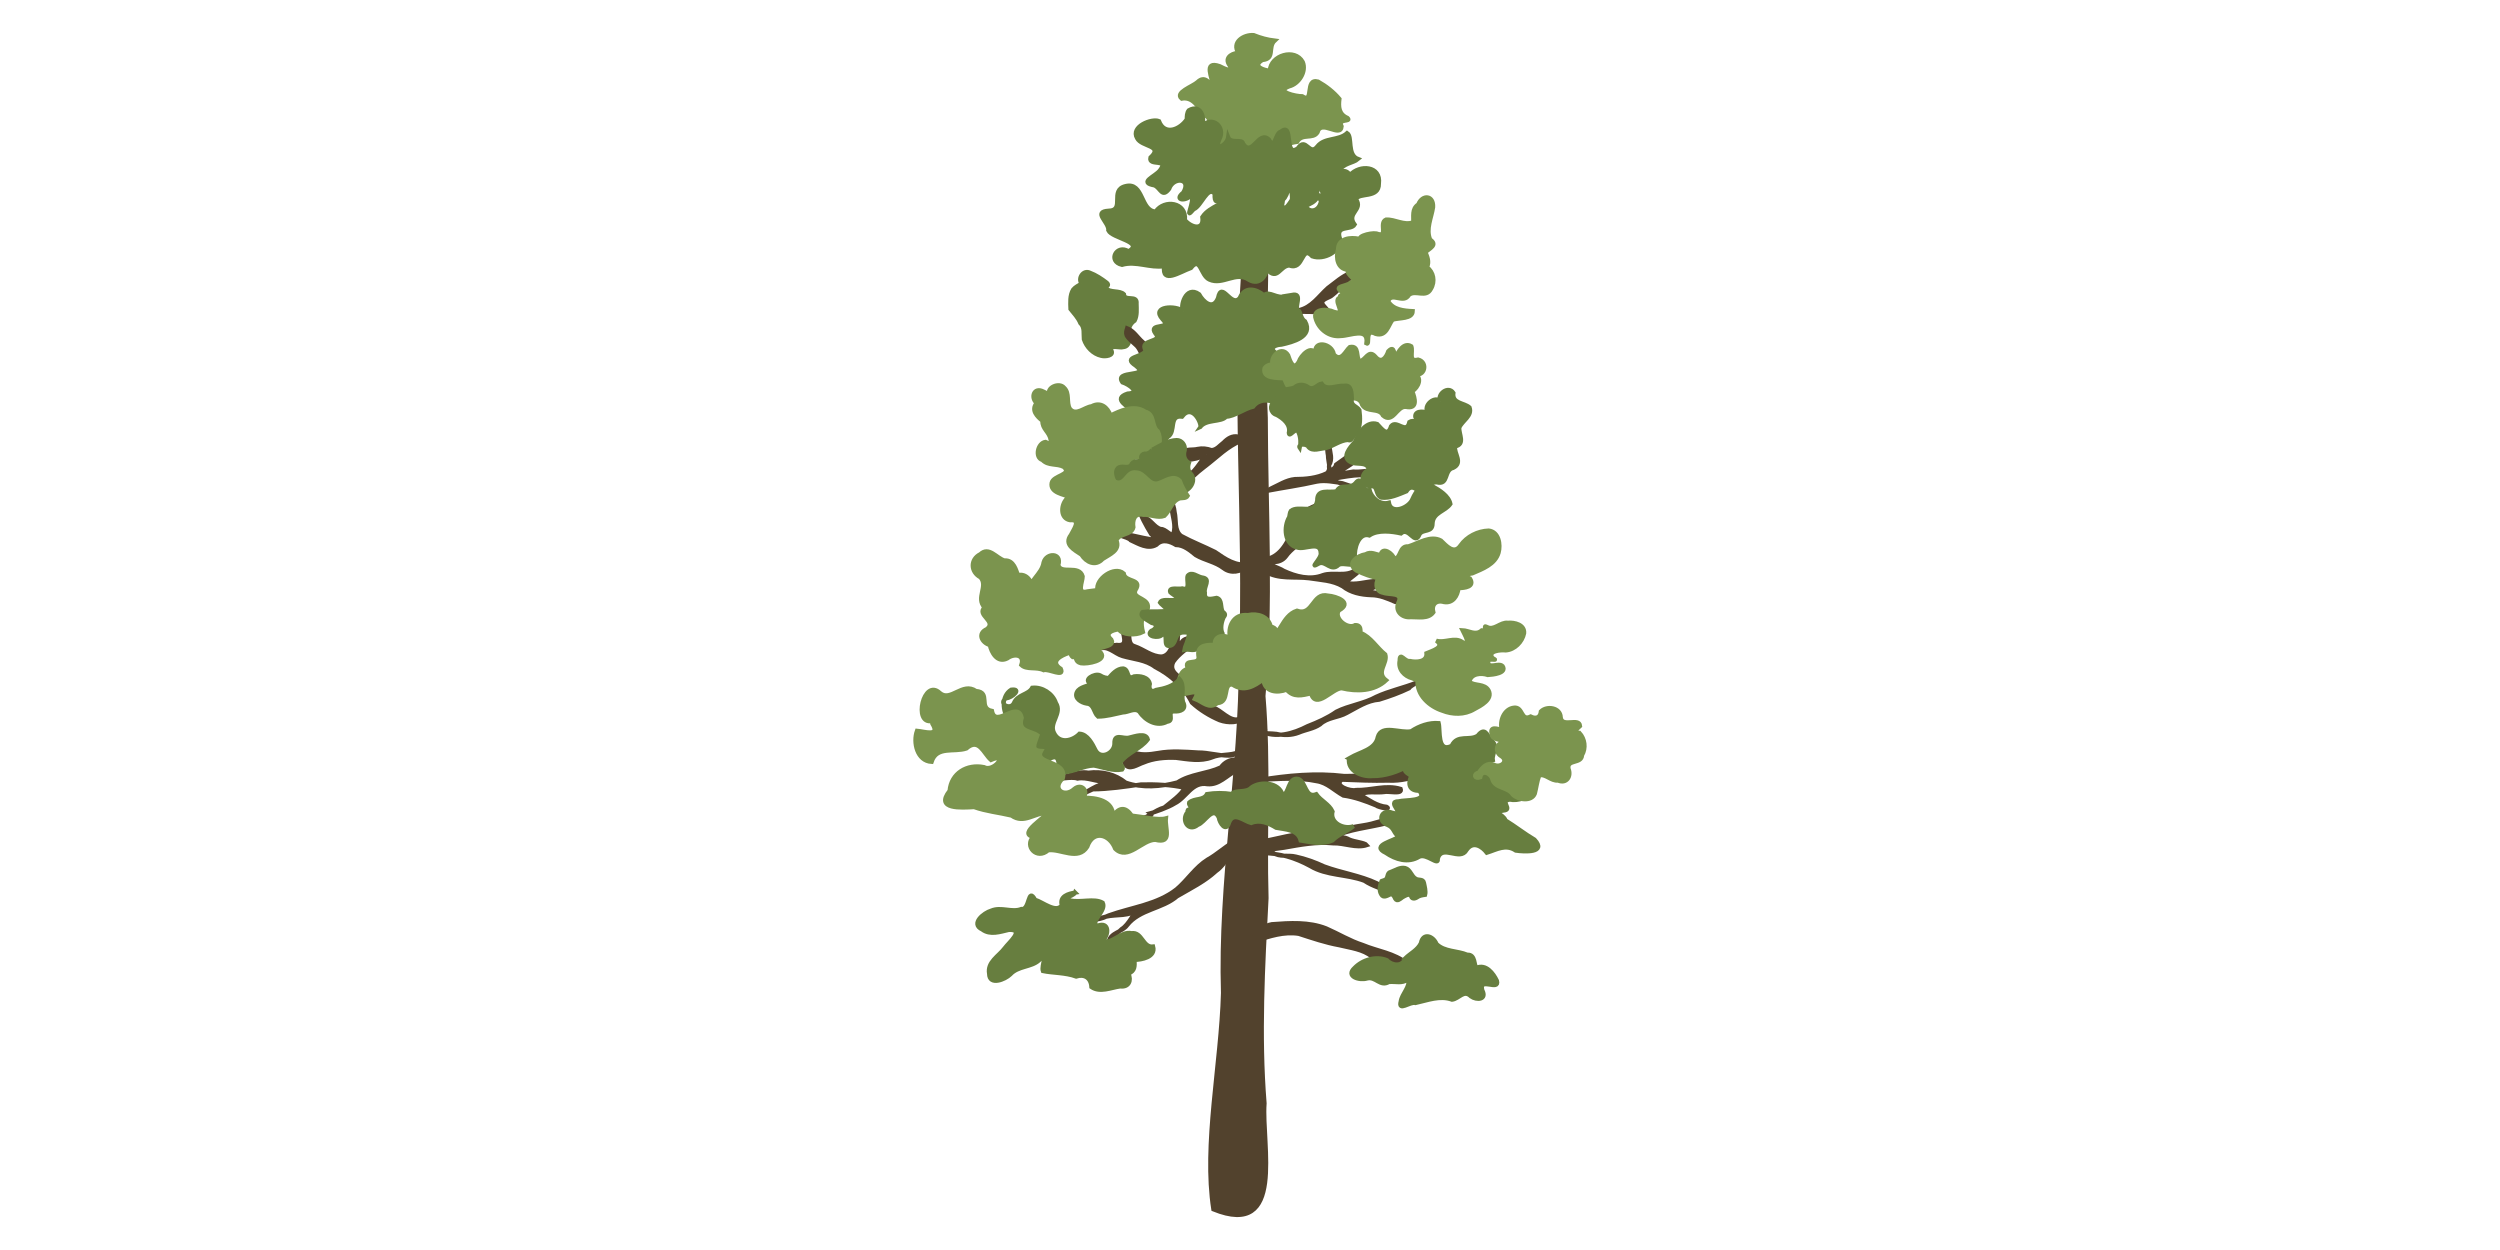 <?xml version="1.0" encoding="UTF-8" standalone="no"?>
<svg
   xmlns:dc="http://purl.org/dc/elements/1.1/"
   xmlns:cc="http://creativecommons.org/ns#"
   xmlns:rdf="http://www.w3.org/1999/02/22-rdf-syntax-ns#"
   xmlns:svg="http://www.w3.org/2000/svg"
   xmlns="http://www.w3.org/2000/svg"
   xmlns:sodipodi="http://sodipodi.sourceforge.net/DTD/sodipodi-0.dtd"
   xmlns:inkscape="http://www.inkscape.org/namespaces/inkscape"
   sodipodi:docname="forest-lodgepole-pine.svg"
   inkscape:version="1.0 (4035a4fb49, 2020-05-01)"
   id="svg8"
   version="1.1"
   viewBox="0 0 158.75 79.375"
   height="300"
   width="600">
  <defs
     id="defs2">
    <inkscape:path-effect
       lpeversion="1"
       is_visible="true"
       id="path-effect502"
       effect="spiro" />
    <inkscape:path-effect
       simplify_just_coalesce="false"
       simplify_individual_paths="false"
       helper_size="0"
       smooth_angles="360"
       threshold="0"
       steps="1"
       lpeversion="1"
       is_visible="true"
       id="path-effect500"
       effect="simplify" />
    <inkscape:path-effect
       lpeversion="1"
       is_visible="true"
       id="path-effect494"
       effect="spiro" />
    <inkscape:path-effect
       simplify_just_coalesce="false"
       simplify_individual_paths="false"
       helper_size="0"
       smooth_angles="360"
       threshold="0"
       steps="1"
       lpeversion="1"
       is_visible="true"
       id="path-effect492"
       effect="simplify" />
    <inkscape:path-effect
       lpeversion="1"
       is_visible="true"
       id="path-effect486"
       effect="spiro" />
    <inkscape:path-effect
       simplify_just_coalesce="false"
       simplify_individual_paths="false"
       helper_size="0"
       smooth_angles="360"
       threshold="0"
       steps="1"
       lpeversion="1"
       is_visible="true"
       id="path-effect484"
       effect="simplify" />
    <inkscape:path-effect
       lpeversion="1"
       is_visible="true"
       id="path-effect478"
       effect="spiro" />
    <inkscape:path-effect
       simplify_just_coalesce="false"
       simplify_individual_paths="false"
       helper_size="0"
       smooth_angles="360"
       threshold="0"
       steps="1"
       lpeversion="1"
       is_visible="true"
       id="path-effect476"
       effect="simplify" />
    <inkscape:path-effect
       lpeversion="1"
       is_visible="true"
       id="path-effect470"
       effect="spiro" />
    <inkscape:path-effect
       simplify_just_coalesce="false"
       simplify_individual_paths="false"
       helper_size="0"
       smooth_angles="360"
       threshold="0"
       steps="1"
       lpeversion="1"
       is_visible="true"
       id="path-effect468"
       effect="simplify" />
    <inkscape:path-effect
       lpeversion="1"
       is_visible="true"
       id="path-effect462"
       effect="spiro" />
    <inkscape:path-effect
       simplify_just_coalesce="false"
       simplify_individual_paths="false"
       helper_size="0"
       smooth_angles="360"
       threshold="0"
       steps="1"
       lpeversion="1"
       is_visible="true"
       id="path-effect460"
       effect="simplify" />
    <inkscape:path-effect
       lpeversion="1"
       is_visible="true"
       id="path-effect456"
       effect="spiro" />
    <inkscape:path-effect
       simplify_just_coalesce="false"
       simplify_individual_paths="false"
       helper_size="0"
       smooth_angles="360"
       threshold="0"
       steps="1"
       lpeversion="1"
       is_visible="true"
       id="path-effect454"
       effect="simplify" />
    <inkscape:path-effect
       lpeversion="1"
       is_visible="true"
       id="path-effect448"
       effect="spiro" />
    <inkscape:path-effect
       simplify_just_coalesce="false"
       simplify_individual_paths="false"
       helper_size="0"
       smooth_angles="360"
       threshold="0"
       steps="1"
       lpeversion="1"
       is_visible="true"
       id="path-effect446"
       effect="simplify" />
    <inkscape:path-effect
       lpeversion="1"
       is_visible="true"
       id="path-effect440"
       effect="spiro" />
    <inkscape:path-effect
       simplify_just_coalesce="false"
       simplify_individual_paths="false"
       helper_size="0"
       smooth_angles="360"
       threshold="0"
       steps="1"
       lpeversion="1"
       is_visible="true"
       id="path-effect438"
       effect="simplify" />
    <inkscape:path-effect
       lpeversion="1"
       is_visible="true"
       id="path-effect432"
       effect="spiro" />
    <inkscape:path-effect
       simplify_just_coalesce="false"
       simplify_individual_paths="false"
       helper_size="0"
       smooth_angles="360"
       threshold="0"
       steps="1"
       lpeversion="1"
       is_visible="true"
       id="path-effect430"
       effect="simplify" />
    <inkscape:path-effect
       lpeversion="1"
       is_visible="true"
       id="path-effect424"
       effect="spiro" />
    <inkscape:path-effect
       simplify_just_coalesce="false"
       simplify_individual_paths="false"
       helper_size="0"
       smooth_angles="360"
       threshold="0"
       steps="1"
       lpeversion="1"
       is_visible="true"
       id="path-effect422"
       effect="simplify" />
    <inkscape:path-effect
       lpeversion="1"
       is_visible="true"
       id="path-effect416"
       effect="spiro" />
    <inkscape:path-effect
       simplify_just_coalesce="false"
       simplify_individual_paths="false"
       helper_size="0"
       smooth_angles="360"
       threshold="0"
       steps="1"
       lpeversion="1"
       is_visible="true"
       id="path-effect414"
       effect="simplify" />
    <inkscape:path-effect
       lpeversion="1"
       is_visible="true"
       id="path-effect408"
       effect="spiro" />
    <inkscape:path-effect
       simplify_just_coalesce="false"
       simplify_individual_paths="false"
       helper_size="0"
       smooth_angles="360"
       threshold="0"
       steps="1"
       lpeversion="1"
       is_visible="true"
       id="path-effect406"
       effect="simplify" />
    <inkscape:path-effect
       lpeversion="1"
       is_visible="true"
       id="path-effect400"
       effect="spiro" />
    <inkscape:path-effect
       simplify_just_coalesce="false"
       simplify_individual_paths="false"
       helper_size="0"
       smooth_angles="360"
       threshold="0"
       steps="1"
       lpeversion="1"
       is_visible="true"
       id="path-effect398"
       effect="simplify" />
    <inkscape:path-effect
       lpeversion="1"
       is_visible="true"
       id="path-effect392"
       effect="spiro" />
    <inkscape:path-effect
       simplify_just_coalesce="false"
       simplify_individual_paths="false"
       helper_size="0"
       smooth_angles="360"
       threshold="0"
       steps="1"
       lpeversion="1"
       is_visible="true"
       id="path-effect390"
       effect="simplify" />
    <inkscape:path-effect
       lpeversion="1"
       is_visible="true"
       id="path-effect384"
       effect="spiro" />
    <inkscape:path-effect
       simplify_just_coalesce="false"
       simplify_individual_paths="false"
       helper_size="0"
       smooth_angles="360"
       threshold="0"
       steps="1"
       lpeversion="1"
       is_visible="true"
       id="path-effect382"
       effect="simplify" />
    <inkscape:path-effect
       lpeversion="1"
       is_visible="true"
       id="path-effect376"
       effect="spiro" />
    <inkscape:path-effect
       simplify_just_coalesce="false"
       simplify_individual_paths="false"
       helper_size="0"
       smooth_angles="360"
       threshold="0"
       steps="1"
       lpeversion="1"
       is_visible="true"
       id="path-effect374"
       effect="simplify" />
    <inkscape:path-effect
       lpeversion="1"
       is_visible="true"
       id="path-effect368"
       effect="spiro" />
    <inkscape:path-effect
       simplify_just_coalesce="false"
       simplify_individual_paths="false"
       helper_size="0"
       smooth_angles="360"
       threshold="0"
       steps="1"
       lpeversion="1"
       is_visible="true"
       id="path-effect366"
       effect="simplify" />
    <inkscape:path-effect
       lpeversion="1"
       is_visible="true"
       id="path-effect360"
       effect="spiro" />
    <inkscape:path-effect
       simplify_just_coalesce="false"
       simplify_individual_paths="false"
       helper_size="0"
       smooth_angles="360"
       threshold="0"
       steps="1"
       lpeversion="1"
       is_visible="true"
       id="path-effect358"
       effect="simplify" />
    <inkscape:path-effect
       lpeversion="1"
       is_visible="true"
       id="path-effect352"
       effect="spiro" />
    <inkscape:path-effect
       simplify_just_coalesce="false"
       simplify_individual_paths="false"
       helper_size="0"
       smooth_angles="360"
       threshold="0"
       steps="1"
       lpeversion="1"
       is_visible="true"
       id="path-effect350"
       effect="simplify" />
    <inkscape:path-effect
       lpeversion="1"
       is_visible="true"
       id="path-effect344"
       effect="spiro" />
    <inkscape:path-effect
       simplify_just_coalesce="false"
       simplify_individual_paths="false"
       helper_size="0"
       smooth_angles="360"
       threshold="0"
       steps="1"
       lpeversion="1"
       is_visible="true"
       id="path-effect342"
       effect="simplify" />
    <inkscape:path-effect
       lpeversion="1"
       is_visible="true"
       id="path-effect336"
       effect="spiro" />
    <inkscape:path-effect
       simplify_just_coalesce="false"
       simplify_individual_paths="false"
       helper_size="0"
       smooth_angles="360"
       threshold="0"
       steps="1"
       lpeversion="1"
       is_visible="true"
       id="path-effect334"
       effect="simplify" />
    <inkscape:path-effect
       lpeversion="1"
       is_visible="true"
       id="path-effect330"
       effect="spiro" />
    <inkscape:path-effect
       simplify_just_coalesce="false"
       simplify_individual_paths="false"
       helper_size="0"
       smooth_angles="360"
       threshold="0"
       steps="1"
       lpeversion="1"
       is_visible="true"
       id="path-effect328"
       effect="simplify" />
    <inkscape:path-effect
       lpeversion="1"
       is_visible="true"
       id="path-effect322"
       effect="spiro" />
    <inkscape:path-effect
       simplify_just_coalesce="false"
       simplify_individual_paths="false"
       helper_size="0"
       smooth_angles="360"
       threshold="0"
       steps="1"
       lpeversion="1"
       is_visible="true"
       id="path-effect320"
       effect="simplify" />
    <inkscape:path-effect
       lpeversion="1"
       is_visible="true"
       id="path-effect314"
       effect="spiro" />
    <inkscape:path-effect
       simplify_just_coalesce="false"
       simplify_individual_paths="false"
       helper_size="0"
       smooth_angles="360"
       threshold="0"
       steps="1"
       lpeversion="1"
       is_visible="true"
       id="path-effect312"
       effect="simplify" />
    <inkscape:path-effect
       lpeversion="1"
       is_visible="true"
       id="path-effect306"
       effect="spiro" />
    <inkscape:path-effect
       simplify_just_coalesce="false"
       simplify_individual_paths="false"
       helper_size="0"
       smooth_angles="360"
       threshold="0"
       steps="1"
       lpeversion="1"
       is_visible="true"
       id="path-effect304"
       effect="simplify" />
    <inkscape:path-effect
       lpeversion="1"
       is_visible="true"
       id="path-effect298"
       effect="spiro" />
    <inkscape:path-effect
       simplify_just_coalesce="false"
       simplify_individual_paths="false"
       helper_size="0"
       smooth_angles="360"
       threshold="0"
       steps="1"
       lpeversion="1"
       is_visible="true"
       id="path-effect296"
       effect="simplify" />
    <inkscape:path-effect
       lpeversion="1"
       is_visible="true"
       id="path-effect290"
       effect="spiro" />
    <inkscape:path-effect
       simplify_just_coalesce="false"
       simplify_individual_paths="false"
       helper_size="0"
       smooth_angles="360"
       threshold="0"
       steps="1"
       lpeversion="1"
       is_visible="true"
       id="path-effect288"
       effect="simplify" />
    <inkscape:path-effect
       lpeversion="1"
       is_visible="true"
       id="path-effect282"
       effect="spiro" />
    <inkscape:path-effect
       simplify_just_coalesce="false"
       simplify_individual_paths="false"
       helper_size="0"
       smooth_angles="360"
       threshold="0"
       steps="1"
       lpeversion="1"
       is_visible="true"
       id="path-effect280"
       effect="simplify" />
    <inkscape:path-effect
       lpeversion="1"
       is_visible="true"
       id="path-effect274"
       effect="spiro" />
    <inkscape:path-effect
       simplify_just_coalesce="false"
       simplify_individual_paths="false"
       helper_size="0"
       smooth_angles="360"
       threshold="0"
       steps="1"
       lpeversion="1"
       is_visible="true"
       id="path-effect272"
       effect="simplify" />
    <inkscape:path-effect
       lpeversion="1"
       is_visible="true"
       id="path-effect266"
       effect="spiro" />
    <inkscape:path-effect
       simplify_just_coalesce="false"
       simplify_individual_paths="false"
       helper_size="0"
       smooth_angles="360"
       threshold="0"
       steps="1"
       lpeversion="1"
       is_visible="true"
       id="path-effect264"
       effect="simplify" />
    <inkscape:path-effect
       lpeversion="1"
       is_visible="true"
       id="path-effect258"
       effect="spiro" />
    <inkscape:path-effect
       simplify_just_coalesce="false"
       simplify_individual_paths="false"
       helper_size="0"
       smooth_angles="360"
       threshold="0"
       steps="1"
       lpeversion="1"
       is_visible="true"
       id="path-effect256"
       effect="simplify" />
    <inkscape:path-effect
       lpeversion="1"
       is_visible="true"
       id="path-effect250"
       effect="spiro" />
    <inkscape:path-effect
       simplify_just_coalesce="false"
       simplify_individual_paths="false"
       helper_size="0"
       smooth_angles="360"
       threshold="0"
       steps="1"
       lpeversion="1"
       is_visible="true"
       id="path-effect248"
       effect="simplify" />
    <inkscape:path-effect
       lpeversion="1"
       is_visible="true"
       id="path-effect242"
       effect="spiro" />
    <inkscape:path-effect
       simplify_just_coalesce="false"
       simplify_individual_paths="false"
       helper_size="0"
       smooth_angles="360"
       threshold="0"
       steps="1"
       lpeversion="1"
       is_visible="true"
       id="path-effect240"
       effect="simplify" />
    <inkscape:path-effect
       lpeversion="1"
       is_visible="true"
       id="path-effect234"
       effect="spiro" />
    <inkscape:path-effect
       simplify_just_coalesce="false"
       simplify_individual_paths="false"
       helper_size="0"
       smooth_angles="360"
       threshold="0"
       steps="1"
       lpeversion="1"
       is_visible="true"
       id="path-effect232"
       effect="simplify" />
    <inkscape:path-effect
       lpeversion="1"
       is_visible="true"
       id="path-effect226"
       effect="spiro" />
    <inkscape:path-effect
       simplify_just_coalesce="false"
       simplify_individual_paths="false"
       helper_size="0"
       smooth_angles="360"
       threshold="0"
       steps="1"
       lpeversion="1"
       is_visible="true"
       id="path-effect224"
       effect="simplify" />
    <inkscape:path-effect
       lpeversion="1"
       is_visible="true"
       id="path-effect218"
       effect="spiro" />
    <inkscape:path-effect
       simplify_just_coalesce="false"
       simplify_individual_paths="false"
       helper_size="0"
       smooth_angles="360"
       threshold="0"
       steps="1"
       lpeversion="1"
       is_visible="true"
       id="path-effect216"
       effect="simplify" />
    <inkscape:path-effect
       lpeversion="1"
       is_visible="true"
       id="path-effect210"
       effect="spiro" />
    <inkscape:path-effect
       simplify_just_coalesce="false"
       simplify_individual_paths="false"
       helper_size="0"
       smooth_angles="360"
       threshold="0"
       steps="1"
       lpeversion="1"
       is_visible="true"
       id="path-effect208"
       effect="simplify" />
    <inkscape:path-effect
       lpeversion="1"
       is_visible="true"
       id="path-effect202"
       effect="spiro" />
    <inkscape:path-effect
       simplify_just_coalesce="false"
       simplify_individual_paths="false"
       helper_size="0"
       smooth_angles="360"
       threshold="0"
       steps="1"
       lpeversion="1"
       is_visible="true"
       id="path-effect200"
       effect="simplify" />
    <inkscape:path-effect
       lpeversion="1"
       is_visible="true"
       id="path-effect194"
       effect="spiro" />
    <inkscape:path-effect
       simplify_just_coalesce="false"
       simplify_individual_paths="false"
       helper_size="0"
       smooth_angles="360"
       threshold="0"
       steps="1"
       lpeversion="1"
       is_visible="true"
       id="path-effect192"
       effect="simplify" />
    <inkscape:path-effect
       lpeversion="1"
       is_visible="true"
       id="path-effect186"
       effect="spiro" />
    <inkscape:path-effect
       simplify_just_coalesce="false"
       simplify_individual_paths="false"
       helper_size="0"
       smooth_angles="360"
       threshold="0"
       steps="1"
       lpeversion="1"
       is_visible="true"
       id="path-effect184"
       effect="simplify" />
    <inkscape:path-effect
       lpeversion="1"
       is_visible="true"
       id="path-effect178"
       effect="spiro" />
    <inkscape:path-effect
       simplify_just_coalesce="false"
       simplify_individual_paths="false"
       helper_size="0"
       smooth_angles="360"
       threshold="0"
       steps="1"
       lpeversion="1"
       is_visible="true"
       id="path-effect176"
       effect="simplify" />
    <inkscape:path-effect
       lpeversion="1"
       is_visible="true"
       id="path-effect170"
       effect="spiro" />
    <inkscape:path-effect
       simplify_just_coalesce="false"
       simplify_individual_paths="false"
       helper_size="0"
       smooth_angles="360"
       threshold="0"
       steps="1"
       lpeversion="1"
       is_visible="true"
       id="path-effect168"
       effect="simplify" />
    <inkscape:path-effect
       lpeversion="1"
       is_visible="true"
       id="path-effect162"
       effect="spiro" />
    <inkscape:path-effect
       simplify_just_coalesce="false"
       simplify_individual_paths="false"
       helper_size="0"
       smooth_angles="360"
       threshold="0"
       steps="1"
       lpeversion="1"
       is_visible="true"
       id="path-effect160"
       effect="simplify" />
  </defs>
  <sodipodi:namedview
     inkscape:snap-global="false"
     inkscape:document-rotation="0"
     inkscape:window-maximized="0"
     inkscape:window-y="25"
     inkscape:window-x="20"
     inkscape:window-height="1059"
     inkscape:window-width="1918"
     units="px"
     showgrid="false"
     inkscape:current-layer="layer1"
     inkscape:document-units="mm"
     inkscape:cy="110.03229"
     inkscape:cx="447.00752"
     inkscape:zoom="1.979899"
     inkscape:pageshadow="2"
     inkscape:pageopacity="0.0"
     borderopacity="1.0"
     bordercolor="#666666"
     pagecolor="#ffffff"
     id="base" />
  <g
     transform="translate(0,-217.625)"
     id="layer1"
     inkscape:groupmode="layer"
     inkscape:label="Layer 1">
    <path
       d="m 79.411,223.948 c 0.267,3.268 -0.377,6.541 -0.36,9.813 -0.805,8.563 0.099,17.165 -0.255,25.749 0.014,7.074 -1.354,14.082 -1.133,21.17 -0.126,4.512 -1.257,9.623 -0.615,13.738 4.617,1.876 3.056,-4.102 3.25,-6.731 -0.347,-4.339 -0.104,-8.71 0.124,-13.029 -0.124,-4.286 0.159,-8.559 -0.196,-12.837 0.525,-5.867 0.161,-11.771 0.148,-17.656 -0.291,-5.976 0.565,-11.998 -0.652,-17.925 0.716,-1.011 -0.29,-2.142 -0.015,-2.948"
       style="fill:#52422d;fill-opacity:1;stroke:#52422d;stroke-width:0.265px;stroke-linecap:butt;stroke-linejoin:miter;stroke-opacity:1"
       id="path158" />
    <path
       d="m 80.04,264.055 c 0.967,0.481 2.087,0.147 2.99,-0.32 0.64,-0.252 1.273,-0.527 1.837,-0.925 0.807,-0.406 1.733,-0.502 2.527,-0.945 0.824,-0.38 1.72,-0.563 2.56,-0.896 0.463,-0.241 -0.396,0.204 -0.492,0.37 -0.604,0.29 -1.245,0.519 -1.884,0.716 -0.77,0.059 -1.399,0.502 -2.062,0.846 -0.542,0.307 -1.223,0.279 -1.692,0.726 -0.407,0.281 -0.917,0.337 -1.367,0.531 -0.451,0.172 -0.939,0.178 -1.403,0.066 -0.337,-0.052 -0.711,0.02 -1.013,-0.17 z"
       style="fill:#52422d;fill-opacity:1;stroke:#52422d;stroke-width:0.265px;stroke-linecap:butt;stroke-linejoin:miter;stroke-opacity:1"
       id="path166" />
    <path
       d="m 79.991,267.149 c 1.773,-0.294 3.583,-0.465 5.375,-0.249 1.239,0.014 2.46,-0.247 3.683,-0.419 0.488,-0.059 0.992,-0.192 1.478,-0.152 0.507,0.05 0.419,0.448 -0.034,0.46 -0.763,0.225 -1.536,0.457 -2.342,0.407 -0.982,0.027 -1.964,-0.021 -2.944,-0.058 -0.53,0.377 0.551,0.747 0.901,0.649 0.946,0.027 1.903,-0.358 2.837,-0.066 0.145,0.385 -0.792,0.129 -1.049,0.202 -0.422,0.067 -1.287,-0.093 -1.462,0.203 0.51,0.302 0.999,0.67 1.612,0.73 0.358,0.209 -0.504,0.058 -0.674,-0.084 -0.669,-0.279 -1.36,-0.528 -2.073,-0.627 -0.561,-0.308 -1.026,-0.814 -1.688,-0.912 -1.183,-0.25 -2.419,-0.138 -3.618,-0.085 z"
       style="fill:#52422d;fill-opacity:1;stroke:#52422d;stroke-width:0.265px;stroke-linecap:butt;stroke-linejoin:miter;stroke-opacity:1"
       id="path174" />
    <path
       d="m 78.992,271.142 c -0.826,0.342 -1.067,1.307 -1.772,1.798 -0.732,0.674 -1.628,1.107 -2.477,1.605 -0.94,0.812 -2.375,0.819 -3.167,1.834 -0.322,0.441 -1.053,0.45 -1.169,1.032 -0.037,0.081 0.594,-0.615 0.818,-0.796 0.455,-0.273 0.809,-1.1 1.029,-1.267 -0.527,0.51 -1.348,0.328 -2.016,0.487 -0.409,0.214 -1.274,0.294 -1.443,0.139 0.539,-0.094 1.11,0.039 1.619,-0.227 1.444,-0.521 3.067,-0.685 4.305,-1.663 0.692,-0.59 1.184,-1.393 1.969,-1.882 0.576,-0.316 1.054,-0.776 1.622,-1.102 0.122,-0.351 0.53,-0.178 0.682,0.042 z"
       style="fill:#52422d;fill-opacity:1;stroke:#52422d;stroke-width:0.265px;stroke-linecap:butt;stroke-linejoin:miter;stroke-opacity:1"
       id="path182" />
    <path
       d="m 79.732,277.376 c 0.874,-0.299 1.81,-0.598 2.741,-0.451 0.847,0.273 1.691,0.565 2.571,0.724 0.714,0.179 1.501,0.25 2.088,0.737 0.654,0.338 1.551,0.116 2.075,0.732 0.301,0.354 0.577,-0.241 0.139,-0.314 -0.8,-0.669 -1.874,-0.783 -2.81,-1.176 -0.815,-0.262 -1.546,-0.713 -2.326,-1.053 -1.093,-0.431 -2.301,-0.351 -3.448,-0.265 -0.433,0.077 -1.094,0.41 -1.084,0.867 l 0.035,0.099 0.019,0.1 z"
       style="fill:#52422d;fill-opacity:1;stroke:#52422d;stroke-width:0.265px;stroke-linecap:butt;stroke-linejoin:miter;stroke-opacity:1"
       id="path190" />
    <path
       d="m 78.992,271.142 c 1.486,0.035 2.878,-0.641 4.363,-0.61 1.084,0.014 2.116,-0.344 3.179,-0.498 0.746,-0.108 1.449,-0.382 2.164,-0.602 0.608,0.088 -0.384,0.366 -0.603,0.459 -1.175,0.302 -2.418,0.387 -3.528,0.915 -0.258,-0.071 -0.839,0.224 -0.328,0.325 0.442,-0.267 0.926,-0.497 1.436,-0.202 0.344,0.155 0.997,0.199 1.124,0.362 -0.68,0.224 -1.429,-0.134 -2.143,-0.113 -1.054,-0.104 -2.096,0.096 -3.128,0.28 -0.521,0.077 -1.043,0.139 -1.563,0.224 0.172,0.101 0.597,-0.228 0.852,0.084 0.443,0.32 0.976,0.127 1.464,0.25 0.624,0.136 1.219,0.352 1.798,0.622 1.1,0.409 2.288,0.571 3.353,1.072 0.267,0.197 0.792,0.418 0.921,0.561 -0.584,-0.202 -1.185,-0.358 -1.718,-0.715 -1.114,-0.42 -2.392,-0.302 -3.437,-0.935 -0.928,-0.506 -1.961,-0.84 -3.028,-0.812 -0.31,-0.14 -0.87,0.261 -0.851,-0.196 -0.134,-0.139 -0.201,-0.325 -0.328,-0.47 z"
       style="fill:#52422d;fill-opacity:1;stroke:#52422d;stroke-width:0.265px;stroke-linecap:butt;stroke-linejoin:miter;stroke-opacity:1"
       id="path198" />
    <path
       d="m 79.991,267.149 c 0.064,-0.799 -0.989,-1.067 -1.503,-0.571 -0.602,0.298 -1.085,0.918 -1.821,0.845 -0.966,-0.175 -1.327,0.859 -2.07,1.221 -0.428,0.272 -1.295,0.565 -1.539,0.625 0.309,0.207 -0.588,0.175 -0.688,0.474 0.297,-0.117 1.015,-0.707 1.555,-0.842 0.448,-0.373 1.046,-0.778 1.312,-1.245 -0.874,-0.2 -1.857,-0.242 -2.777,-0.221 -1.017,0.152 -2.039,0.306 -3.069,0.315 -0.516,0.23 -1.075,0.528 -1.579,0.544 0.727,0.048 1.37,-0.61 2.065,-0.845 0.195,-0.167 1.046,-0.309 0.372,-0.197 -0.615,0.052 -1.197,-0.296 -1.828,-0.186 -0.379,-0.147 -1.381,0.108 -1.411,-0.023 0.699,-0.022 1.367,-0.487 2.1,-0.353 0.861,-0.111 1.7,0.085 2.373,0.629 1.05,0.365 2.224,0.27 3.281,-0.013 0.841,-0.549 1.875,-0.542 2.763,-0.959 0.439,-0.641 1.453,-0.693 1.802,0.074 0.185,0.278 0.636,0.34 0.661,0.728 z"
       style="fill:#52422d;fill-opacity:1;stroke:#52422d;stroke-width:0.265px;stroke-linecap:butt;stroke-linejoin:miter;stroke-opacity:1"
       id="path206" />
    <path
       d="m 80.04,264.055 c -0.369,-0.312 -1.052,-0.225 -1.128,0.323 -0.13,0.489 -0.196,1.244 -0.868,1.231 -0.657,0.004 -1.297,-0.207 -1.957,-0.203 -0.852,-0.051 -1.71,-0.123 -2.557,0.032 -0.556,0.1 -1.149,0.155 -1.68,-0.083 -0.44,-0.158 -0.777,0.094 -1.109,0.259 0.184,-0.441 0.647,0.23 0.695,0.528 0.251,0.457 0.82,0.019 1.172,-0.088 0.648,-0.275 1.376,-0.334 2.072,-0.304 0.757,0.094 1.543,0.255 2.282,-0.027 0.55,-0.236 1.174,-0.107 1.713,-0.351 0.594,-0.284 0.828,-0.964 1.366,-1.317 z"
       style="fill:#52422d;fill-opacity:1;stroke:#52422d;stroke-width:0.265px;stroke-linecap:butt;stroke-linejoin:miter;stroke-opacity:1"
       id="path214" />
    <path
       d="m 79.14,263.178 c 0.15,-0.338 -0.277,-0.393 -0.25,-0.026 -0.56,0.489 -1.181,-0.271 -1.671,-0.52 -0.71,-0.301 -1.126,-0.936 -1.617,-1.484 -0.389,-0.45 -1.465,-0.742 -1.094,-1.494 0.334,-0.483 0.842,-0.812 1.282,-1.187 0.117,-0.436 -0.681,-0.406 -0.798,0.035 -0.45,0.469 0.044,-1.276 -0.369,-0.404 -0.186,0.437 -0.278,1.127 -0.845,1.216 -0.638,0.006 -1.148,-0.46 -1.733,-0.657 -0.636,-0.162 -0.028,-1.331 -0.757,-1.21 -0.059,0.439 0.451,1.235 -0.373,1.127 -0.333,0.076 -1.188,-0.144 -1.18,0.3 0.556,-0.343 1.036,0.271 1.543,0.413 0.701,0.206 1.476,0.237 2.077,0.7 0.974,0.498 1.843,1.268 2.33,2.259 0.513,0.47 1.124,0.847 1.764,1.118 0.552,0.196 1.208,0.176 1.689,-0.185 z"
       style="fill:#52422d;fill-opacity:1;stroke:#52422d;stroke-width:0.265px;stroke-linecap:butt;stroke-linejoin:miter;stroke-opacity:1"
       id="path222" />
    <path
       d="m 80.286,253.141 c 0.939,-0.092 1.432,-1.002 1.771,-1.774 0.28,-0.536 0.631,-1.05 1.082,-1.453 0.468,-0.27 1.036,-0.317 1.348,-0.821 0.505,-0.243 0.273,0.344 -0.031,0.417 -0.253,0.457 -0.652,0.763 -1.131,0.952 -0.705,0.256 -0.114,0.911 -0.4,1.342 -0.429,0.384 -0.934,0.678 -1.277,1.162 -0.346,0.461 -1.091,0.436 -1.334,0.154 0.205,0.424 0.817,0.497 1.202,0.748 0.769,0.359 1.673,0.596 2.496,0.272 0.671,-0.217 1.465,0.129 2.066,-0.324 0.054,-0.19 0.468,-0.769 0.472,-0.263 -0.158,0.449 -1.121,0.932 -1.047,1.09 0.583,0.127 1.146,-0.072 1.722,-0.119 0.26,-0.062 1.168,-0.02 0.476,0.072 -0.278,0.313 -0.702,0.441 -1.03,0.575 0.507,0.028 1.126,0.211 1.688,0.201 0.377,-0.091 0.86,0.507 0.245,0.481 -0.492,-0.214 -0.994,-0.434 -1.545,-0.433 -0.636,-0.024 -1.285,-0.152 -1.794,-0.558 -0.643,-0.386 -1.418,-0.398 -2.14,-0.516 -0.933,-0.116 -1.949,0.1 -2.789,-0.431 -0.275,-0.173 -0.161,-0.537 -0.051,-0.773 z"
       style="fill:#52422d;fill-opacity:1;stroke:#52422d;stroke-width:0.265px;stroke-linecap:butt;stroke-linejoin:miter;stroke-opacity:1"
       id="path230" />
    <path
       d="m 79.325,253.429 c -0.811,0.199 -1.543,-0.327 -2.173,-0.761 -0.708,-0.356 -1.452,-0.637 -2.149,-1.018 -0.449,-0.35 -0.288,-1.011 -0.413,-1.504 -0.023,-0.253 -0.145,-0.797 -0.193,-0.261 0.044,0.552 0.292,1.085 0.103,1.642 -0.067,0.236 -0.514,-0.366 -0.799,-0.308 -0.425,-0.142 -0.62,-0.62 -1.047,-0.747 -0.386,-0.044 -0.222,-0.683 -0.378,-0.688 0.141,0.611 0.487,1.206 0.816,1.751 0.175,0.14 0.409,0.58 -0.011,0.332 -0.631,-0.103 -1.246,-0.281 -1.877,-0.378 -0.663,0.076 0.425,0.21 0.593,0.445 0.5,0.228 1.096,0.61 1.641,0.286 0.377,-0.39 0.88,-0.204 1.233,0.014 0.505,0.009 0.891,0.35 1.262,0.647 0.561,0.332 1.237,0.424 1.761,0.83 0.461,0.356 1.098,0.254 1.491,-0.152 l 0.072,-0.064 0.069,-0.067 z"
       style="fill:#52422d;fill-opacity:1;stroke:#52422d;stroke-width:0.265px;stroke-linecap:butt;stroke-linejoin:miter;stroke-opacity:1"
       id="path238" />
    <path
       d="m 79.436,245.443 c -0.903,0.147 -1.632,0.741 -2.31,1.314 -0.441,0.381 -0.93,0.708 -1.35,1.112 -0.105,0.168 -0.449,0.415 -0.517,0.396 0.269,-0.165 0.294,-0.551 0.557,-0.746 0.291,-0.323 0.513,-0.698 0.787,-1.035 -0.059,0.072 -0.433,0.201 -0.621,0.256 -0.358,0.092 -0.736,0.087 -1.082,0.222 -0.241,-0.083 0.105,-0.478 0.208,-0.619 0.237,-0.242 0.632,-0.13 0.939,-0.213 0.296,-0.062 0.599,-0.027 0.878,0.076 0.326,-0.012 0.535,-0.308 0.778,-0.487 0.238,-0.249 0.551,-0.454 0.913,-0.374 0.274,0.03 0.544,0.089 0.82,0.098 z"
       style="fill:#52422d;fill-opacity:1;stroke:#52422d;stroke-width:0.265px;stroke-linecap:butt;stroke-linejoin:miter;stroke-opacity:1"
       id="path246" />
    <path
       d="m 80.422,248.804 c 1.061,-0.204 2.133,-0.351 3.186,-0.593 0.543,-0.103 1.096,0.02 1.635,0.097 0.307,0.095 0.623,0.234 0.916,0.255 -0.296,0.041 -0.773,-0.118 -1.1,-0.266 -0.182,-0.056 -0.731,-0.329 -0.27,-0.288 0.525,-0.098 1.057,-0.192 1.598,-0.213 0.203,-0.116 0.913,0.089 0.73,-0.286 -0.381,-0.005 -0.776,0.096 -1.179,0.057 -0.306,0.048 -0.934,0.161 -1.041,0.137 0.437,-0.344 0.97,-0.557 1.335,-0.988 0.296,-0.253 0.445,-0.605 0.71,-0.883 -0.373,0.184 -0.768,0.34 -1.116,0.583 -0.326,0.236 -0.649,0.482 -0.98,0.708 -0.067,0.306 -0.513,0.52 -0.451,0.05 0.25,-0.392 0.074,-0.794 0.023,-1.21 -0.036,-0.173 0.039,-0.815 -0.148,-0.701 0.015,0.43 -0.026,0.86 0.056,1.288 -0.012,0.37 0.235,0.854 -0.078,1.124 -0.629,0.303 -1.335,0.368 -2.025,0.37 -0.554,0.054 -1.029,0.379 -1.525,0.603 -0.094,0.05 -0.186,0.103 -0.277,0.159 z"
       style="fill:#52422d;fill-opacity:1;stroke:#52422d;stroke-width:0.265px;stroke-linecap:butt;stroke-linejoin:miter;stroke-opacity:1"
       id="path254" />
    <path
       d="m 80.459,237.601 c 1.011,-0.109 2.033,-0.214 3.049,-0.156 0.334,0.179 0.487,0.572 0.803,0.785 0.367,0.358 0.895,0.188 1.346,0.249 0.368,0.187 -0.121,-0.189 -0.271,-0.212 -0.514,-0.31 -0.928,-0.762 -1.314,-1.215 -0.373,-0.419 0.346,-0.475 0.551,-0.696 0.518,-0.405 0.887,-0.988 1.485,-1.293 0.207,-0.144 0.64,-0.684 0.363,-0.797 -0.082,0.349 -0.269,0.627 -0.666,0.674 -0.568,0.197 -1.014,0.625 -1.493,0.974 -0.571,0.514 -1.037,1.243 -1.842,1.404 -0.618,0.135 -1.31,-0.209 -1.873,0.183 -0.048,0.031 -0.095,0.064 -0.138,0.101 z"
       style="fill:#52422d;fill-opacity:1;stroke:#52422d;stroke-width:0.265px;stroke-linecap:butt;stroke-linejoin:miter;stroke-opacity:1"
       id="path262" />
    <path
       d="m 80.631,222.117 c 0.036,-0.99 1.6,-1.466 2.095,-0.559 0.261,0.619 -0.253,1.406 -0.863,1.552 -0.917,0.339 0.433,0.631 0.831,0.626 0.773,0.504 0.122,-1.178 1.001,-0.933 0.508,0.286 0.99,0.658 1.36,1.103 -0.059,0.499 -0.047,0.962 0.507,1.205 0.312,0.295 -0.644,-1e-4 -0.368,0.542 -0.069,0.767 -1.315,-0.473 -1.53,0.379 -0.292,0.469 -0.98,0.04 -1.292,0.601 -0.573,0.08 -1.074,0.292 -1.516,0.707 -0.195,-0.383 0.129,-1.262 -0.64,-0.88 -0.626,-0.119 -0.561,0.416 -0.668,0.768 -0.409,-0.139 -0.764,-0.482 -1.173,-0.23 -0.404,-0.739 -0.672,0.713 -1.256,0.547 -0.271,-0.498 -0.074,-1.224 -0.292,-1.637 -0.359,0.121 -1.259,-0.183 -0.443,-0.385 0.601,0.002 0.47,-0.476 0.007,-0.63 -0.284,-0.491 -0.674,-1.135 -1.356,-1.003 -0.473,-0.391 0.698,-0.773 1.005,-1.056 0.459,-0.439 0.739,0.04 0.998,0.283 -0.031,-0.488 -0.687,-1.677 0.405,-1.294 0.292,0.152 1.006,0.501 0.573,-0.139 -0.272,-0.489 0.396,-0.733 0.627,-0.687 -0.463,-0.686 0.319,-1.192 0.963,-1.145 0.444,0.179 0.873,0.295 1.339,0.352 -0.454,0.422 0.049,1.165 -0.782,1.233 -0.672,0.406 0.093,0.64 0.467,0.679 z"
       style="fill:#7b944e;fill-opacity:1;stroke:#7b944e;stroke-width:0.265px;stroke-linecap:butt;stroke-linejoin:miter;stroke-opacity:1"
       id="path270" />
    <path
       d="m 75.357,225.201 c -0.418,0.631 -1.393,1.061 -1.761,0.113 -0.452,-0.193 -1.825,0.341 -1.395,1.084 0.285,0.573 1.698,0.453 0.85,1.232 -0.15,0.595 1.204,0.026 0.605,0.81 -0.302,0.396 -1.404,0.769 -0.35,0.958 0.395,0.167 0.475,0.828 0.937,0.222 0.269,-0.78 1.438,-0.681 0.889,0.235 -0.643,0.514 0.205,0.576 0.507,0.165 0.275,0.382 -0.525,1.703 0.159,0.896 0.496,-0.188 0.883,-1.512 1.332,-0.985 -0.035,0.603 0.139,0.579 0.558,0.254 0.507,-0.165 1.093,-0.159 0.7,0.536 0.157,0.915 1.215,-0.114 1.588,-0.372 0.426,0.03 0.799,0.329 0.983,-0.232 0.581,0.692 0.782,-0.297 0.953,-0.719 0.229,0.614 0.087,1.358 0.07,1.861 0.411,-0.544 1.387,-0.534 1.669,-1.099 -0.072,-0.404 0.054,-1.13 0.569,-0.715 -0.279,-0.577 1.169,-1.017 0.821,-0.957 0.254,-0.506 0.875,-0.488 1.197,-0.764 -0.718,-0.269 -0.329,-1.415 -0.695,-1.65 -0.551,0.501 -1.432,0.253 -1.894,0.848 -0.504,0.652 -0.723,-0.659 -1.234,0.114 -0.906,0.658 -0.234,-1.734 -1.075,-1.056 -0.396,0.092 -0.363,1.223 -0.765,0.502 -0.661,-0.629 -1.061,1.16 -1.642,0.257 -0.032,-0.332 -0.776,0.039 -0.945,-0.399 -0.068,0.484 -0.91,0.957 -0.556,0.135 0.43,-0.81 -0.49,-1.556 -1.119,-0.826 0.238,-0.506 -0.041,-1.475 -0.83,-1.018 -0.122,0.16 -0.125,0.376 -0.123,0.568 z"
       style="fill:#677e3f;fill-opacity:1;stroke:#677e3f;stroke-width:0.265px;stroke-linecap:butt;stroke-linejoin:miter;stroke-opacity:1"
       id="path278" />
    <path
       d="m 85.721,228.739 c 0.617,-0.691 1.993,-0.6 1.84,0.55 0.019,0.978 -1.284,0.537 -1.449,0.994 0.471,0.681 -0.633,0.867 -0.089,1.604 -0.237,0.402 -1.24,-0.007 -0.929,0.906 0.053,0.83 -1.036,1.366 -1.767,1.11 -0.707,-0.766 -0.517,0.938 -1.455,0.581 -0.608,0.03 -0.746,1.006 -1.419,0.259 -0.054,0.384 -0.467,1.043 -1.138,0.657 -0.828,-0.573 -1.673,0.373 -2.52,-0.019 -0.574,-0.25 -0.559,-1.514 -1.17,-0.737 -0.72,0.259 -1.868,1.058 -1.701,-0.115 -0.887,0.142 -1.786,-0.343 -2.68,-0.084 -0.943,-0.221 -0.341,-1.353 0.421,-0.862 1.005,-0.597 -1.055,-0.817 -1.287,-1.326 0.057,-0.512 -1.035,-1.187 0.018,-1.252 1.076,-0.012 0.018,-1.318 1.079,-1.564 1.162,-0.289 0.929,1.578 1.909,1.614 0.543,-0.796 1.98,-0.611 1.86,0.545 0.443,0.506 1.224,0.657 1.102,-0.191 0.485,-0.75 1.555,-0.777 1.921,-1.652 -0.49,-0.764 0.836,-1.266 1.283,-0.669 0.557,0.063 1.125,-1.382 1.073,-0.224 0.139,0.556 0.258,0.857 -0.015,1.338 0.267,0.44 1.049,-0.486 0.802,0.45 0.326,0.803 0.846,-1.531 1.449,-0.446 -0.143,0.947 0.884,1.065 1.022,0.182 -0.463,-0.704 0.133,-0.141 0.465,-0.329 -0.749,-0.132 -0.882,-1.803 0.223,-1.363 0.407,-0.067 0.839,-0.471 1.153,0.045 z"
       style="fill:#677e3f;fill-opacity:1;stroke:#677e3f;stroke-width:0.265px;stroke-linecap:butt;stroke-linejoin:miter;stroke-opacity:1"
       id="path286" />
    <path
       d="m 68.677,235.638 c -0.258,-0.333 0.104,-0.897 0.519,-0.702 0.395,0.148 0.755,0.388 1.089,0.643 0.196,0.171 -0.038,0.232 -0.1,0.332 0.316,0.317 0.92,0.13 1.186,0.397 0.033,0.485 0.871,-0.005 0.803,0.597 0.006,0.358 0.05,0.755 -0.121,1.081 -0.276,0.19 -0.426,0.489 -0.334,0.827 0.04,0.316 0.028,0.815 -0.387,0.854 -0.219,0.082 -0.82,-0.168 -0.775,0.185 0.236,0.373 -0.386,0.438 -0.631,0.369 -0.52,-0.116 -0.94,-0.556 -1.102,-1.052 -0.035,-0.351 0.063,-0.751 -0.224,-1.025 -0.144,-0.353 -0.402,-0.608 -0.625,-0.893 -0.014,-0.411 -0.055,-0.877 0.171,-1.239 0.141,-0.17 0.346,-0.262 0.53,-0.375 z"
       style="fill:#677e3f;fill-opacity:1;stroke:#677e3f;stroke-width:0.265px;stroke-linecap:butt;stroke-linejoin:miter;stroke-opacity:1"
       id="path294" />
    <path
       d="m 71.573,238.466 c 0.425,0.162 0.651,0.582 0.982,0.866 0.21,0.199 0.399,0.428 0.67,0.548 0.267,0.149 0.58,0.238 0.798,0.461 0.158,0.226 -0.197,0.259 -0.345,0.234 -0.2,-0.032 -0.385,0.054 -0.562,0.134 -0.203,0.064 -0.372,-0.11 -0.462,-0.272 -0.195,-0.305 -0.268,-0.692 -0.561,-0.928 -0.194,-0.184 -0.422,-0.348 -0.554,-0.586 -0.06,-0.145 -0.021,-0.316 0.034,-0.456 z"
       style="fill:#52422d;fill-opacity:1;stroke:#52422d;stroke-width:0.265px;stroke-linecap:butt;stroke-linejoin:miter;stroke-opacity:1"
       id="path302" />
    <path
       d="m 81.667,236.415 c -0.574,0.233 -1.058,-0.372 -1.403,-0.046 -0.53,-0.434 -1.225,-0.57 -1.541,0.173 -0.541,0.663 -1.148,-1.158 -1.379,0.002 -0.318,0.814 -0.944,0.237 -1.198,-0.237 -0.859,-0.624 -1.249,0.828 -1.009,1.076 -0.452,-0.398 -2.08,-0.336 -1.328,0.503 0.704,0.723 -0.964,0.183 -0.445,0.912 0.528,0.596 -1.085,0.336 -0.618,1.079 -0.168,0.456 -1.536,0.375 -0.631,0.968 0.992,0.776 -1.419,0.234 -0.844,1.058 0.412,0.133 1.195,0.671 0.327,0.714 -1.031,0.342 0.103,0.853 0.437,1.194 -0.316,0.554 0.039,1.258 0.76,1.001 0.809,-0.543 0.543,1.613 1.364,0.559 0.548,-0.332 0.037,-1.394 0.901,-1.288 0.7,-0.909 1.326,0.615 1.136,0.689 0.357,-0.547 1.36,-0.307 1.66,-0.684 0.527,-0.014 1.129,-0.497 1.716,-0.637 0.351,-0.457 0.898,-0.469 1.342,-0.275 0.298,-0.575 0.838,-0.513 1.327,-0.649 0.332,-0.56 -0.91,-0.445 -0.689,-1.195 -0.091,-0.545 0.55,-1.135 -0.367,-1.211 -0.627,-0.292 -0.368,-0.584 0.196,-0.612 0.695,-0.154 2.038,-0.493 1.495,-1.476 -0.314,-0.195 -0.275,-0.664 -0.441,-0.705 -0.299,-0.107 0.375,-1.169 -0.406,-0.975 l -0.182,0.03 -0.182,0.029 z"
       style="fill:#677e3f;fill-opacity:1;stroke:#677e3f;stroke-width:0.265px;stroke-linecap:butt;stroke-linejoin:miter;stroke-opacity:1"
       id="path310" />
    <path
       d="m 86.301,232.788 c -0.526,-0.118 -1.338,-0.042 -1.335,0.665 -0.175,0.556 -0.017,1.284 0.64,1.304 -0.198,0.338 0.734,0.63 0.14,0.818 -0.188,0.224 -1.163,0.207 -0.531,0.583 0.171,0.276 -0.355,0.193 0.012,0.354 -0.84,-0.004 0.453,1.218 -0.529,0.91 -0.4,-0.203 -1.396,-0.221 -1.147,0.464 0.209,0.672 0.873,1.167 1.589,1.077 0.605,-0.006 1.775,-0.583 1.625,0.47 0.274,0.167 -0.149,-1.001 0.593,-0.601 0.685,0.193 0.797,-0.547 1.073,-0.903 0.407,-0.133 1.266,-0.026 1.28,-0.548 -0.56,-0.028 -1.251,-0.087 -1.559,-0.629 0.219,-0.605 0.979,0.208 1.32,-0.401 0.41,-0.336 1.082,0.227 1.39,-0.374 0.298,-0.483 0.168,-1.086 -0.244,-1.381 0.168,-0.365 0.006,-0.693 -0.099,-0.957 0.262,-0.241 0.8,-0.459 0.298,-0.801 -0.28,-0.674 0.087,-1.385 0.186,-2.056 0.048,-0.771 -0.686,-0.832 -0.947,-0.175 -0.43,0.285 -0.284,0.783 -0.321,1.131 -0.587,0.218 -1.152,-0.206 -1.722,-0.172 -0.497,0.208 0.199,1.185 -0.613,0.88 -0.355,-0.068 -1.58,0.235 -0.786,0.523 0.093,0.019 0.191,0.023 0.28,0.061"
       style="fill:#7b944e;fill-opacity:1;stroke:#7b944e;stroke-width:0.265px;stroke-linecap:butt;stroke-linejoin:miter;stroke-opacity:1"
       id="path318" />
    <path
       d="m 80.804,240.774 c -0.158,-0.551 0.604,-1.228 0.992,-0.598 0.116,0.352 0.338,1.017 0.676,0.416 0.122,-0.396 0.827,-1.122 1.075,-0.476 -0.221,-0.948 1.058,-0.707 1.154,0.012 0.464,0.516 0.734,-0.231 1.01,-0.469 0.656,-0.125 0.359,0.682 0.639,0.898 0.374,-0.059 0.549,-0.781 0.979,-0.297 0.385,0.474 0.684,0.083 0.824,-0.33 0.437,-0.452 0.35,0.278 0.472,0.389 0.149,-0.367 0.521,-0.998 0.995,-0.706 0.137,0.359 -0.212,1.008 0.433,0.844 0.67,0.165 0.413,1.197 -0.287,0.892 0.617,0.215 0.297,0.89 -0.085,1.122 0.183,0.454 0.368,1.153 -0.408,0.992 -0.57,-0.064 -0.818,1.101 -1.455,0.551 -0.247,-0.522 -1.017,-0.154 -1.324,-0.682 -0.159,-0.575 -0.797,-0.407 -1.23,-0.336 -0.514,-0.09 -0.954,-0.469 -1.493,-0.286 -0.369,-0.31 -0.77,-0.698 -1.273,-0.354 -0.584,0.303 -0.789,-0.287 -0.96,-0.704 -0.421,-0.04 -1.379,0.038 -1.245,-0.632 0.102,-0.173 0.313,-0.262 0.509,-0.244 z"
       style="fill:#7b944e;fill-opacity:1;stroke:#7b944e;stroke-width:0.265px;stroke-linecap:butt;stroke-linejoin:miter;stroke-opacity:1"
       id="path332" />
    <path
       d="m 80.927,243.125 c -0.34,0.218 -0.265,0.732 0.128,0.845 0.419,0.22 0.909,0.609 0.785,1.142 0.031,0.387 0.446,-0.467 0.621,-0.01 0.13,0.288 0.138,0.714 0.077,0.975 -0.178,-0.258 0.438,-0.309 0.555,-0.053 0.271,0.296 0.731,0.078 1.081,0.059 0.492,-0.126 0.909,-0.488 1.426,-0.521 0.253,0.142 0.302,-0.318 0.536,-0.431 0.276,-0.43 0.25,-0.982 0.187,-1.47 -0.172,-0.268 -0.576,-0.266 -0.477,-0.72 -0.022,-0.33 0.002,-0.913 -0.493,-0.822 -0.469,-0.048 -1.107,0.347 -1.431,-0.139 -0.252,0.026 -0.492,0.451 -0.839,0.234 -0.265,-0.199 -0.641,-0.225 -0.894,0.015 -0.293,0.147 -0.788,-0.002 -0.818,0.474 -0.095,0.187 -0.271,0.313 -0.444,0.422 z"
       style="fill:#677e3f;fill-opacity:1;stroke:#677e3f;stroke-width:0.265px;stroke-linecap:butt;stroke-linejoin:miter;stroke-opacity:1"
       id="path340" />
    <path
       d="m 86.054,245.654 c 0.195,-0.554 0.731,-1.322 1.398,-1.108 0.317,0.329 0.661,0.849 0.881,0.139 0.349,-0.458 0.972,0.565 1.163,-0.267 0.238,-0.163 0.609,0.098 0.37,-0.336 -0.024,-0.466 0.738,-0.311 0.818,-0.217 -0.396,-0.515 0.51,-1.179 0.782,-0.725 -0.269,-0.473 0.503,-1.065 0.825,-0.567 -0.09,0.686 0.67,0.609 1.026,0.924 0.196,0.539 -0.46,0.842 -0.647,1.277 -0.048,0.403 0.408,1.056 -0.266,1.202 -0.093,0.431 0.534,1.04 -0.126,1.36 -0.605,0.141 -0.266,1.116 -1.035,0.921 -0.495,-0.052 -0.724,0.621 -1.181,0.558 -0.266,-0.275 -0.534,-0.335 -0.755,0.012 -0.496,0.2 -1.062,0.466 -1.596,0.398 -0.43,-0.178 -0.169,-0.832 -0.715,-0.706 -0.656,-0.148 -0.585,-0.859 -0.058,-1.088 -0.175,-0.549 -0.83,-0.237 -1.201,-0.477 -0.562,-0.308 -0.007,-0.926 0.266,-1.237 l 0.05,-0.064 z"
       style="fill:#677e3f;fill-opacity:1;stroke:#677e3f;stroke-width:0.265px;stroke-linecap:butt;stroke-linejoin:miter;stroke-opacity:1"
       id="path348" />
    <path
       d="m 81.864,250.456 c -0.376,0.617 -0.32,1.745 0.509,1.939 0.475,0.173 1.461,-0.453 1.49,0.346 0.07,0.355 -0.848,1.094 -0.093,0.66 0.416,-0.168 0.761,0.564 1.231,0.099 0.344,-0.213 1.188,0.311 1.041,-0.45 -0.07,-0.597 0.248,-1.628 0.914,-1.422 0.547,-0.376 1.448,-0.251 2.004,-0.127 0.515,-0.456 0.883,0.837 1.185,0.049 0.215,-0.345 0.826,-0.075 0.824,-0.679 0.025,-0.703 0.816,-0.771 1.134,-1.247 -0.106,-0.514 -0.692,-0.878 -1.149,-1.128 -0.632,-0.329 -1.05,0.325 -1.267,0.817 -0.208,0.551 -1.351,1.017 -1.492,0.232 -0.599,0.163 -1.111,-0.342 -1.232,-0.812 -0.469,0.192 -0.441,-1.031 -0.896,-0.425 -0.377,0.41 -0.948,-0.006 -1.185,0.503 -0.473,0.128 -1.258,-0.204 -1.241,0.594 -0.137,0.936 -1.17,0.262 -1.672,0.658 -0.08,0.116 -0.07,0.261 -0.105,0.391 z"
       style="fill:#677e3f;fill-opacity:1;stroke:#677e3f;stroke-width:0.265px;stroke-linecap:butt;stroke-linejoin:miter;stroke-opacity:1"
       id="path356" />
    <path
       d="m 88.544,253.118 c 0.44,-0.078 0.292,-0.848 0.888,-0.801 0.645,-0.197 1.407,-0.729 2.069,-0.369 0.341,0.323 0.832,0.914 1.236,0.312 0.404,-0.574 1.099,-0.924 1.796,-0.945 0.646,0.073 0.775,0.892 0.629,1.408 -0.22,0.75 -1.026,1.033 -1.673,1.314 -0.285,0.03 -0.523,0.16 -0.143,0.326 0.332,0.538 -0.344,0.605 -0.728,0.611 -0.055,0.493 -0.359,0.984 -0.924,0.884 -0.508,-0.147 -0.806,0.171 -0.675,0.653 -0.328,0.446 -0.964,0.294 -1.442,0.304 -0.537,0.062 -1.013,-0.364 -0.784,-0.911 0.339,-0.685 -0.572,-0.48 -0.964,-0.638 -0.562,-0.08 -0.483,-0.842 -0.234,-0.912 -0.508,-0.083 -1.004,-0.271 -1.461,-0.495 -0.673,-0.454 0.069,-0.967 0.58,-1.04 0.341,-0.211 0.688,0.032 0.951,0.047 0.11,-0.579 0.779,-0.109 0.878,0.251 z"
       style="fill:#7b944e;fill-opacity:1;stroke:#7b944e;stroke-width:0.265px;stroke-linecap:butt;stroke-linejoin:miter;stroke-opacity:1"
       id="path364" />
    <path
       d="m 66.655,242.737 c -0.279,-0.493 0.608,-0.873 0.916,-0.494 0.38,0.355 0.135,0.924 0.365,1.331 0.379,0.49 0.927,-0.105 1.38,-0.153 0.567,-0.308 1.022,0.053 1.204,0.587 0.567,-0.277 1.479,-0.731 2.197,-0.245 0.645,0.167 0.374,0.909 0.807,1.246 0.231,0.439 0.154,1.232 -0.301,1.53 -0.391,0.262 -1.312,-0.143 -1.358,0.421 0.368,0.342 0.52,0.805 0.026,1.1 0.281,0.623 -0.77,0.489 -1.112,0.303 -0.377,-0.574 -0.704,0.636 -1.274,0.478 0.005,0.819 -1.036,0.54 -1.538,0.36 -0.419,-0.183 -1.3,-0.275 -1.189,-0.905 0.087,-0.5 1.323,-0.514 0.774,-1.018 -0.467,-0.238 -0.973,-0.045 -1.365,-0.444 -0.5,-0.145 -0.299,-1.085 0.201,-1.15 0.224,0.098 0.52,0.268 0.322,-0.14 -0.075,-0.492 -0.546,-0.678 -0.517,-1.196 -0.338,-0.268 -0.745,-0.674 -0.37,-1.126 -0.404,-0.361 -0.167,-1.039 0.414,-0.744 0.153,0.062 0.29,0.158 0.42,0.26 z"
       style="fill:#7b944e;fill-opacity:1;stroke:#7b944e;stroke-width:0.265px;stroke-linecap:butt;stroke-linejoin:miter;stroke-opacity:1"
       id="path372" />
    <path
       d="m 73.163,246.186 c 0.492,-0.26 0.984,-0.6 1.558,-0.618 0.327,7e-5 0.569,0.324 0.512,0.638 -0.105,0.325 -0.026,0.63 0.267,0.809 -0.086,0.251 -0.071,0.517 0.148,0.723 0.224,0.274 0.101,0.658 -0.129,0.883 -0.279,0.308 -0.78,0.285 -1.129,0.122 -0.29,-0.115 -0.511,-0.484 -0.862,-0.383 -0.425,0.213 -0.918,0.149 -1.378,0.168 -0.393,-0.016 -0.849,-0.071 -1.119,-0.389 -0.118,-0.222 -0.252,-0.563 -0.061,-0.778 0.242,-0.237 0.621,0.053 0.853,-0.197 0.097,-0.324 0.501,-0.239 0.767,-0.286 0.247,-0.105 0.142,0.266 -0.002,0.025 -0.249,-0.211 -0.108,-0.516 0.206,-0.472 0.152,-0.028 0.286,-0.119 0.37,-0.247 z"
       style="fill:#677e3f;fill-opacity:1;stroke:#677e3f;stroke-width:0.265px;stroke-linecap:butt;stroke-linejoin:miter;stroke-opacity:1"
       id="path380" />
    <path
       d="m 74.925,249.27 c -0.523,0.172 -0.622,0.786 -0.986,1.117 -0.437,0.161 -0.896,-0.101 -1.349,-0.072 -0.554,-0.128 -0.687,0.359 -0.618,0.797 -0.122,0.521 -0.904,0.357 -1.076,0.83 0.267,0.641 -0.455,0.898 -0.878,1.183 -0.453,0.493 -1.042,0.215 -1.354,-0.279 -0.433,-0.292 -1.138,-0.636 -0.667,-1.25 0.15,-0.32 0.682,-1.003 -0.047,-0.937 -0.624,-0.106 -0.597,-0.907 -0.269,-1.301 0.104,-0.253 0.449,0.052 0.358,-0.356 -0.014,-0.547 0.654,-0.598 1.058,-0.54 0.491,0.208 0.001,-0.901 0.647,-0.775 0.523,-0.04 0.792,0.559 1.282,0.581 0.49,-0.011 0.569,-0.741 1.112,-0.644 0.569,0.005 0.789,0.824 1.389,0.693 0.438,-0.119 0.98,-0.589 1.391,-0.163 0.121,0.353 0.315,0.677 0.5,0.961 -0.093,0.166 -0.332,0.132 -0.492,0.155 z"
       style="fill:#7b944e;fill-opacity:1;stroke:#7b944e;stroke-width:0.265px;stroke-linecap:butt;stroke-linejoin:miter;stroke-opacity:1"
       id="path388" />
    <path
       d="m 69.687,255.093 c -0.148,-0.693 1.079,-1.582 1.672,-1.054 0.077,0.578 1.242,0.3 0.741,1.066 -0.247,0.576 1.07,0.457 0.749,1.28 -0.405,0.403 -0.4,0.847 -0.272,1.375 -0.45,0.239 -1.316,0.201 -1.54,-0.169 -0.397,0.051 -0.924,0.237 -0.464,0.649 0.343,0.582 -1.388,0.409 -0.668,0.827 0.411,0.514 -0.851,0.744 -1.264,0.678 -0.446,-0.107 -0.184,-0.417 -0.528,-0.395 -0.329,-0.262 0.077,-0.856 -0.234,-0.264 -0.487,0.167 -1.249,0.531 -0.515,1.009 0.255,0.586 -0.76,-0.017 -1.092,0.087 -0.481,-0.224 -1.075,9.6e-4 -1.422,-0.328 0.234,-0.667 -0.458,-0.744 -0.887,-0.417 -0.658,0.333 -1.025,-0.423 -1.111,-0.849 -0.521,-0.151 -0.809,-0.745 -0.184,-1.019 0.633,-0.507 -0.682,-0.872 -0.151,-1.372 -0.579,-0.604 0.244,-1.35 -0.26,-1.911 -0.633,-0.335 -0.67,-1.139 -0.007,-1.474 0.547,-0.518 1.028,0.25 1.531,0.401 0.61,-0.054 0.753,0.665 0.859,0.93 0.693,-0.174 1.135,0.772 0.698,1.133 -0.071,-0.765 0.82,-1.167 0.928,-1.937 0.178,-0.65 1.186,-0.629 0.941,0.159 0.134,0.626 1.319,-0.052 1.545,0.727 0.004,0.337 -0.41,1.149 0.307,0.949 0.211,-0.023 0.421,-0.051 0.63,-0.082 z"
       style="fill:#7b944e;fill-opacity:1;stroke:#7b944e;stroke-width:0.265px;stroke-linecap:butt;stroke-linejoin:miter;stroke-opacity:1"
       id="path396" />
    <path
       d="m 75.652,257.389 c 0.12,-0.099 -0.207,0.361 -0.166,0.517 -0.003,0.315 -0.275,0.853 -0.29,0.982 0.304,-0.064 0.708,0.159 0.911,-0.166 0.295,-0.307 0.837,-0.095 1.055,-0.511 0.036,-0.198 0.521,-0.444 0.472,-0.358 -0.148,-0.288 -0.072,-0.702 0.058,-1.004 0.143,-0.19 0.128,-0.246 -0.05,-0.385 -0.159,-0.273 -0.008,-0.777 -0.386,-0.876 -0.325,0.06 -0.795,0.2 -0.744,-0.323 -0.098,-0.383 0.444,-0.895 -0.189,-0.974 -0.292,-0.05 -0.653,-0.411 -0.906,-0.107 -0.107,0.275 0.208,0.964 -0.34,0.805 -0.227,0.064 -0.899,-0.122 -0.767,0.246 0.142,0.154 0.85,0.481 0.292,0.482 -0.287,0.063 -0.831,-0.102 -0.946,0.174 0.113,0.17 0.732,0.523 0.221,0.545 -0.439,0.034 -0.884,-0.013 -1.318,0.047 -0.289,0.284 0.36,0.546 0.575,0.7 0.421,0.076 0.279,0.389 -0.036,0.504 -0.38,0.356 0.495,0.511 0.691,0.253 0.444,-0.141 0.02,0.755 0.461,0.702 0.408,-0.042 0.339,-0.514 0.576,-0.737 0.257,-0.265 0.72,0.037 0.936,-0.245 0.04,-0.105 -0.004,-0.223 -0.107,-0.269 z"
       style="fill:#677e3f;fill-opacity:1;stroke:#677e3f;stroke-width:0.265px;stroke-linecap:butt;stroke-linejoin:miter;stroke-opacity:1"
       id="path404" />
    <path
       d="m 75.443,260.095 c -0.382,-0.764 0.82,-0.118 0.65,-0.859 -0.093,-0.741 0.726,-0.654 1.055,-0.663 -0.1,-0.618 0.684,-0.712 0.977,-0.368 -0.208,-0.736 0.179,-1.636 1.11,-1.523 0.631,-0.143 1.32,0.088 1.458,0.722 0.803,0.212 -0.011,0.873 -0.371,1.069 0.968,-0.373 1.039,-1.746 2.032,-2.071 1.029,0.369 0.97,-1.202 1.972,-0.958 0.548,0.039 1.619,0.442 0.689,0.951 -0.322,0.496 0.561,1.212 1.039,0.921 0.545,-0.026 0.245,0.732 0.352,0.5 0.641,0.248 1.019,0.936 1.562,1.369 0.178,0.557 -0.619,1.123 0.055,1.639 -0.754,0.708 -1.871,0.737 -2.823,0.506 -0.596,-1.4e-4 -1.623,1.397 -1.957,0.329 -0.554,0.123 -1.097,0.286 -1.544,-0.238 -0.589,0.23 -1.41,0.171 -1.478,-0.656 -0.586,0.449 -1.237,0.826 -1.961,0.331 -0.639,-0.076 -0.135,1.138 -0.952,1.177 -0.551,0.42 -0.906,-0.068 -1.435,-0.268 0.588,-1.055 -1.447,0.354 -1.059,-0.722 0.044,-0.451 0.077,-1.083 0.632,-1.189 z"
       style="fill:#7b944e;fill-opacity:1;stroke:#7b944e;stroke-width:0.265px;stroke-linecap:butt;stroke-linejoin:miter;stroke-opacity:1"
       id="path412" />
    <path
       d="m 70.39,260.694 c 0.238,-0.278 0.534,-0.619 0.927,-0.624 0.422,0.055 0.179,0.775 0.701,0.502 0.366,-0.046 0.919,0.035 0.999,0.478 -0.089,0.306 0.066,0.578 0.395,0.383 0.542,-0.093 1.127,-0.242 1.488,-0.69 0.356,0.412 0.103,0.974 0.222,1.453 0.262,0.478 -0.168,0.639 -0.58,0.605 -0.463,0.019 0.069,0.611 -0.427,0.653 -0.638,0.354 -1.403,-0.067 -1.76,-0.627 -0.295,-0.285 -0.709,0.043 -1.06,0.039 -0.519,0.11 -1.037,0.261 -1.572,0.265 -0.286,-0.245 -0.244,-0.797 -0.725,-0.828 -0.334,-0.055 -0.814,-0.329 -0.618,-0.73 0.165,-0.348 0.756,-0.384 0.922,-0.529 -0.616,-0.221 0.204,-0.702 0.543,-0.543 0.429,0.276 0.841,0.202 1.272,-0.029"
       style="fill:#677e3f;fill-opacity:1;stroke:#677e3f;stroke-width:0.265px;stroke-linecap:butt;stroke-linejoin:miter;stroke-opacity:1"
       id="path420" />
    <path
       d="m 90.01,260.838 c -0.057,0.932 0.754,1.652 1.576,1.919 0.649,0.259 1.413,0.277 2.025,-0.092 0.414,-0.221 1.211,-0.62 0.919,-1.195 -0.254,-0.471 -0.895,-0.272 -1.22,-0.553 0.105,-0.529 0.744,-0.567 1.166,-0.427 0.317,-0.019 1.237,-0.11 0.943,-0.567 -0.27,-0.276 -0.977,0.264 -0.915,-0.347 0.12,-0.162 0.703,0.058 0.273,-0.167 -0.344,-0.453 0.538,-0.518 0.837,-0.482 0.574,-0.04 1.059,-0.543 1.168,-1.09 0.051,-0.546 -0.604,-0.709 -1.032,-0.667 -0.474,-0.069 -0.887,0.522 -1.332,0.263 -0.295,-0.148 0.084,0.25 -0.328,0.219 -0.39,0.347 -0.81,0.009 -1.228,-0.01 0.119,0.249 0.61,1.077 0.01,0.755 -0.506,-0.362 -1.113,0.073 -1.671,-0.089 0.601,0.413 -0.315,0.659 -0.622,0.795 0.048,0.562 -0.645,0.581 -1.044,0.494 -0.325,0.072 -0.658,-0.637 -0.658,-0.025 -0.117,0.557 0.296,1.002 0.815,1.132 0.106,0.046 0.213,0.089 0.319,0.134 z"
       style="fill:#7b944e;fill-opacity:1;stroke:#7b944e;stroke-width:0.265px;stroke-linecap:butt;stroke-linejoin:miter;stroke-opacity:1"
       id="path428" />
    <path
       d="m 85.66,265.785 c -0.117,0.81 0.829,1.19 1.499,1.121 0.779,0.023 1.704,-0.3 2.259,-0.647 -0.476,0.316 0.003,0.482 0.201,0.642 -0.251,0.512 -0.13,0.951 0.501,0.939 0.589,0.691 -0.892,0.551 -1.316,0.669 -0.854,-0.007 0.601,0.992 -0.39,0.724 -0.69,-0.283 -1.018,0.536 -0.289,0.784 0.414,0.181 0.354,0.517 0.687,0.729 -0.202,0.26 -1.847,0.548 -0.817,1.036 0.633,0.436 1.429,0.674 2.123,0.249 0.473,-0.235 1.265,0.642 1.18,0.125 0.268,-0.955 1.422,0.207 1.835,-0.561 0.412,-0.592 0.985,-0.203 1.28,0.18 0.624,-0.194 1.195,-0.564 1.839,-0.136 0.54,0.082 1.996,0.162 1.193,-0.698 -0.631,-0.371 -1.241,-0.856 -1.84,-1.221 -0.145,-0.431 -0.938,-0.511 -0.133,-0.625 0.644,-0.051 -0.282,-0.61 0.403,-0.694 0.473,0.111 1.456,-0.118 0.745,-0.683 -0.496,-0.54 -1.171,-0.824 -1.881,-0.956 -0.819,-0.067 -0.49,-0.791 0.055,-0.876 -0.068,-0.42 0.426,-0.897 -0.145,-1.281 -0.224,-0.4 -0.395,-0.806 -0.81,-0.273 -0.523,0.363 -1.301,-0.118 -1.661,0.652 -0.926,0.459 -0.703,-0.986 -0.822,-1.444 -0.598,-0.047 -1.237,0.171 -1.745,0.515 -0.675,0.152 -1.889,-0.474 -2.125,0.371 -0.144,0.799 -1.129,0.936 -1.733,1.305 l -0.094,0.053 z"
       style="fill:#677e3f;fill-opacity:1;stroke:#677e3f;stroke-width:0.265px;stroke-linecap:butt;stroke-linejoin:miter;stroke-opacity:1"
       id="path436" />
    <path
       d="m 95.371,263.988 c -0.185,-0.564 0.138,-1.373 0.783,-1.429 0.577,-0.054 0.411,0.874 1.043,0.562 0.315,0.161 0.606,0.09 0.649,-0.322 0.373,-0.379 1.244,-0.254 1.261,0.375 0.074,0.682 1.181,-0.028 1.228,0.554 -0.176,0.165 -0.51,0.444 -0.041,0.433 0.352,0.377 0.435,0.967 0.166,1.419 -0.021,0.58 -0.969,0.245 -0.859,0.859 0.195,0.485 -0.121,0.977 -0.664,0.752 -0.449,0.049 -0.819,-0.457 -1.195,-0.319 -0.137,0.361 -0.179,0.767 -0.279,1.148 -0.207,0.534 -1.068,0.4 -1.406,0.062 -0.294,-0.488 -1.1,-0.37 -1.289,-0.95 -0.078,-0.391 -0.671,-0.677 -0.773,-0.146 -0.371,0.137 -0.469,-0.222 -0.093,-0.304 0.217,-0.322 0.527,-0.684 0.963,-0.499 0.417,0.224 0.97,-0.235 0.441,-0.555 -0.369,-0.216 -0.34,-0.832 0.16,-0.839 -0.128,-0.298 -0.709,-0.103 -0.749,-0.574 -0.127,-0.51 0.398,-0.315 0.655,-0.229 z"
       style="fill:#7b944e;fill-opacity:1;stroke:#7b944e;stroke-width:0.265px;stroke-linecap:butt;stroke-linejoin:miter;stroke-opacity:1"
       id="path444" />
    <path
       d="m 87.73,273.571 c -0.114,0.272 -0.188,0.605 -0.012,0.869 0.115,0.209 0.354,0.08 0.512,0.004 0.198,-0.111 0.303,0.11 0.369,0.256 0.122,0.199 0.316,0.009 0.437,-0.081 0.155,-0.09 0.4,-0.263 0.562,-0.125 0.017,0.238 0.237,0.22 0.393,0.111 0.152,-0.111 0.328,-0.129 0.504,-0.157 0.062,-0.234 -0.026,-0.524 -0.074,-0.768 -0.048,-0.261 -0.349,-0.147 -0.513,-0.254 -0.293,-0.16 -0.338,-0.59 -0.682,-0.682 -0.328,-0.071 -0.617,0.14 -0.911,0.246 -0.223,0.043 -0.187,0.283 -0.274,0.433 -0.084,0.08 -0.2,0.117 -0.31,0.147 z"
       style="fill:#677e3f;fill-opacity:1;stroke:#677e3f;stroke-width:0.265px;stroke-linecap:butt;stroke-linejoin:miter;stroke-opacity:1"
       id="path458" />
    <path
       d="m 71.129,266.062 c 0.454,-0.639 1.292,-0.861 1.759,-1.483 -0.117,-0.473 -0.834,-0.194 -1.182,-0.119 -0.387,0.111 -0.966,-0.324 -0.942,0.377 0.007,0.592 -0.847,1.044 -1.186,0.439 -0.21,-0.422 -0.518,-1.034 -1.029,-1.063 -0.447,0.462 -1.275,0.661 -1.618,-0.052 -0.332,-0.644 0.552,-1.228 0.121,-1.903 -0.204,-0.608 -0.873,-1.03 -1.505,-0.963 -0.245,0.456 -0.939,0.414 -1.168,0.975 -0.232,0.488 -1.06,-0.011 -0.469,-0.308 0.34,-0.007 1.044,-0.637 0.299,-0.543 -0.635,0.394 -0.582,1.397 -0.123,1.926 0.185,0.219 1.052,0.433 0.389,0.677 -0.143,0.568 1.068,-0.059 1.061,0.629 -0.268,0.251 -0.893,1.043 -0.127,1.052 0.497,-0.093 0.817,0.509 1.306,0.076 0.761,-0.358 0.312,0.82 0.802,0.895 0.67,-0.037 1.295,-0.417 1.943,-0.436 0.591,0.106 1.198,0.371 1.799,0.255 0.129,-0.137 -0.086,-0.307 -0.131,-0.432 z"
       style="fill:#677e3f;fill-opacity:1;stroke:#677e3f;stroke-width:0.265px;stroke-linecap:butt;stroke-linejoin:miter;stroke-opacity:1"
       id="path466" />
    <path
       d="m 59.174,263.411 c -1.216,0.243 -0.527,-2.773 0.508,-1.785 0.68,0.59 1.436,-0.729 2.293,-0.124 0.983,0.073 0.115,1.084 1.017,1.268 0.221,1.122 1.643,-0.724 1.887,0.436 -0.277,0.896 0.608,0.821 1.003,1.11 -0.197,0.573 -0.432,0.957 0.231,0.994 -0.481,0.868 1.699,0.563 1.374,1.747 -0.714,0.668 0.105,1.238 0.719,0.67 0.48,-0.408 0.946,0.142 0.581,0.556 0.83,-0.022 1.899,0.181 1.891,1.127 0.384,-0.508 0.776,-0.599 1.191,0.003 0.674,0.069 1.675,0.313 2.168,0.175 -0.071,0.63 0.45,1.651 -0.672,1.368 -0.842,-0.01 -1.746,1.362 -2.553,0.565 -0.355,-0.924 -1.395,-1.215 -1.77,-0.124 -0.578,0.923 -1.677,0.117 -2.482,0.222 -0.727,0.649 -1.539,-0.277 -0.95,-0.858 -1.038,-0.195 0.866,-1.285 0.853,-1.5 -0.735,-0.037 -1.438,0.726 -2.234,0.155 -0.84,-0.198 -1.577,-0.26 -2.376,-0.54 -0.783,0.043 -2.515,0.185 -1.555,-1.037 0.097,-1.121 1.101,-1.72 2.18,-1.505 0.633,0.35 1.572,-0.945 0.447,-0.449 -0.475,-0.411 -0.759,-1.432 -1.563,-0.728 -0.796,0.263 -1.876,-0.172 -2.206,0.848 -0.926,-0.05 -1.199,-1.233 -0.929,-1.978 0.463,0.041 1.492,0.394 0.975,-0.446 l -0.03,-0.169 z"
       style="fill:#7b944e;fill-opacity:1;stroke:#7b944e;stroke-width:0.265px;stroke-linecap:butt;stroke-linejoin:miter;stroke-opacity:1"
       id="path474" />
    <path
       d="m 75.418,269.179 c -0.444,0.485 0.024,1.337 0.645,0.827 0.454,-0.143 0.96,-1.245 1.328,-0.467 0.045,0.354 0.472,0.974 0.653,0.329 0.278,-0.745 0.953,-0.091 1.404,0.021 0.562,-0.233 1.12,0.019 1.587,0.302 0.585,0.115 1.379,0.1 1.556,0.809 0.626,0.103 1.384,0.283 2.021,-0.006 0.388,-0.398 0.939,-0.569 1.338,-0.908 -0.604,0.228 -1.517,-0.207 -1.332,-0.934 -0.211,-0.463 -0.739,-0.679 -1.034,-1.095 -0.707,0.263 -0.628,-0.763 -1.132,-0.971 -0.692,-0.16 -0.595,1.034 -1.012,0.998 -0.211,-0.775 -1.37,-0.887 -1.976,-0.457 -0.326,0.374 -1.022,0.114 -1.247,0.415 -0.511,-0.08 -1.056,-0.079 -1.577,0.004 -0.217,0.427 -0.782,0.236 -1.127,0.537 -0.078,0.28 0.382,0.266 -0.078,0.473 l -0.024,0.052 0.005,0.07 z"
       style="fill:#677e3f;fill-opacity:1;stroke:#677e3f;stroke-width:0.265px;stroke-linecap:butt;stroke-linejoin:miter;stroke-opacity:1"
       id="path482" />
    <path
       d="m 68.27,274.303 c -0.09,0.277 -1.181,0.393 -0.345,0.489 0.678,0.168 1.552,-0.163 2.101,0.156 0.261,0.523 -0.812,1.18 -0.358,1.468 0.807,-0.329 0.775,0.602 0.337,0.955 0.621,0.232 1.15,-0.637 1.851,-0.491 0.676,-0.099 0.715,0.933 1.369,0.849 0.186,0.688 -0.759,0.847 -1.179,0.85 0.019,0.423 0.028,0.695 -0.387,0.872 0.208,0.438 0.026,0.882 -0.532,0.813 -0.588,0.08 -1.273,0.414 -1.823,0.039 -0.034,-0.589 -0.45,-0.833 -0.968,-0.666 -0.683,-0.251 -1.48,-0.216 -2.114,-0.35 -0.131,-0.345 0.39,-1.329 -0.244,-0.678 -0.492,0.451 -1.328,0.351 -1.822,0.892 -0.336,0.334 -1.342,0.739 -1.348,-0.043 -0.134,-0.748 0.609,-1.119 0.99,-1.628 0.258,-0.359 1.289,-1.2 0.26,-1.156 -0.555,0.126 -1.179,0.358 -1.692,-0.027 -0.773,-0.357 0.104,-1.067 0.581,-1.2 0.63,-0.267 1.298,0.134 1.908,-0.101 0.554,0.086 0.392,-1.46 0.875,-0.589 0.498,0.15 1.327,0.866 1.695,0.352 -0.168,-0.571 0.406,-0.742 0.845,-0.806 z"
       style="fill:#677e3f;fill-opacity:1;stroke:#677e3f;stroke-width:0.265px;stroke-linecap:butt;stroke-linejoin:miter;stroke-opacity:1"
       id="path490" />
    <path
       d="m 89.234,278.474 c -0.175,0.548 -0.834,0.472 -1.163,0.121 -0.689,-0.285 -1.545,-0.037 -2.054,0.486 -0.613,0.553 0.314,0.827 0.787,0.679 0.56,-0.143 0.83,0.554 1.388,0.224 0.453,-0.042 0.813,0.123 1.222,-0.161 0.151,0.451 -0.408,0.916 -0.469,1.396 -0.179,0.682 0.592,-0.007 0.935,0.099 0.757,-0.163 1.554,-0.495 2.324,-0.212 0.449,-0.051 0.749,-0.662 1.199,-0.209 0.364,0.267 1.039,0.219 0.725,-0.389 -0.241,-0.862 1.114,0.093 0.929,-0.603 -0.228,-0.48 -0.692,-1.086 -1.299,-0.83 -0.163,-0.108 -0.043,-0.868 -0.586,-0.826 -0.628,-0.269 -1.445,-0.183 -1.95,-0.683 -0.212,-0.519 -0.867,-0.746 -0.996,-0.054 -0.204,0.434 -0.661,0.642 -0.994,0.962 z"
       style="fill:#677e3f;fill-opacity:1;stroke:#677e3f;stroke-width:0.265px;stroke-linecap:butt;stroke-linejoin:miter;stroke-opacity:1"
       id="path498" />
  </g>
</svg>
